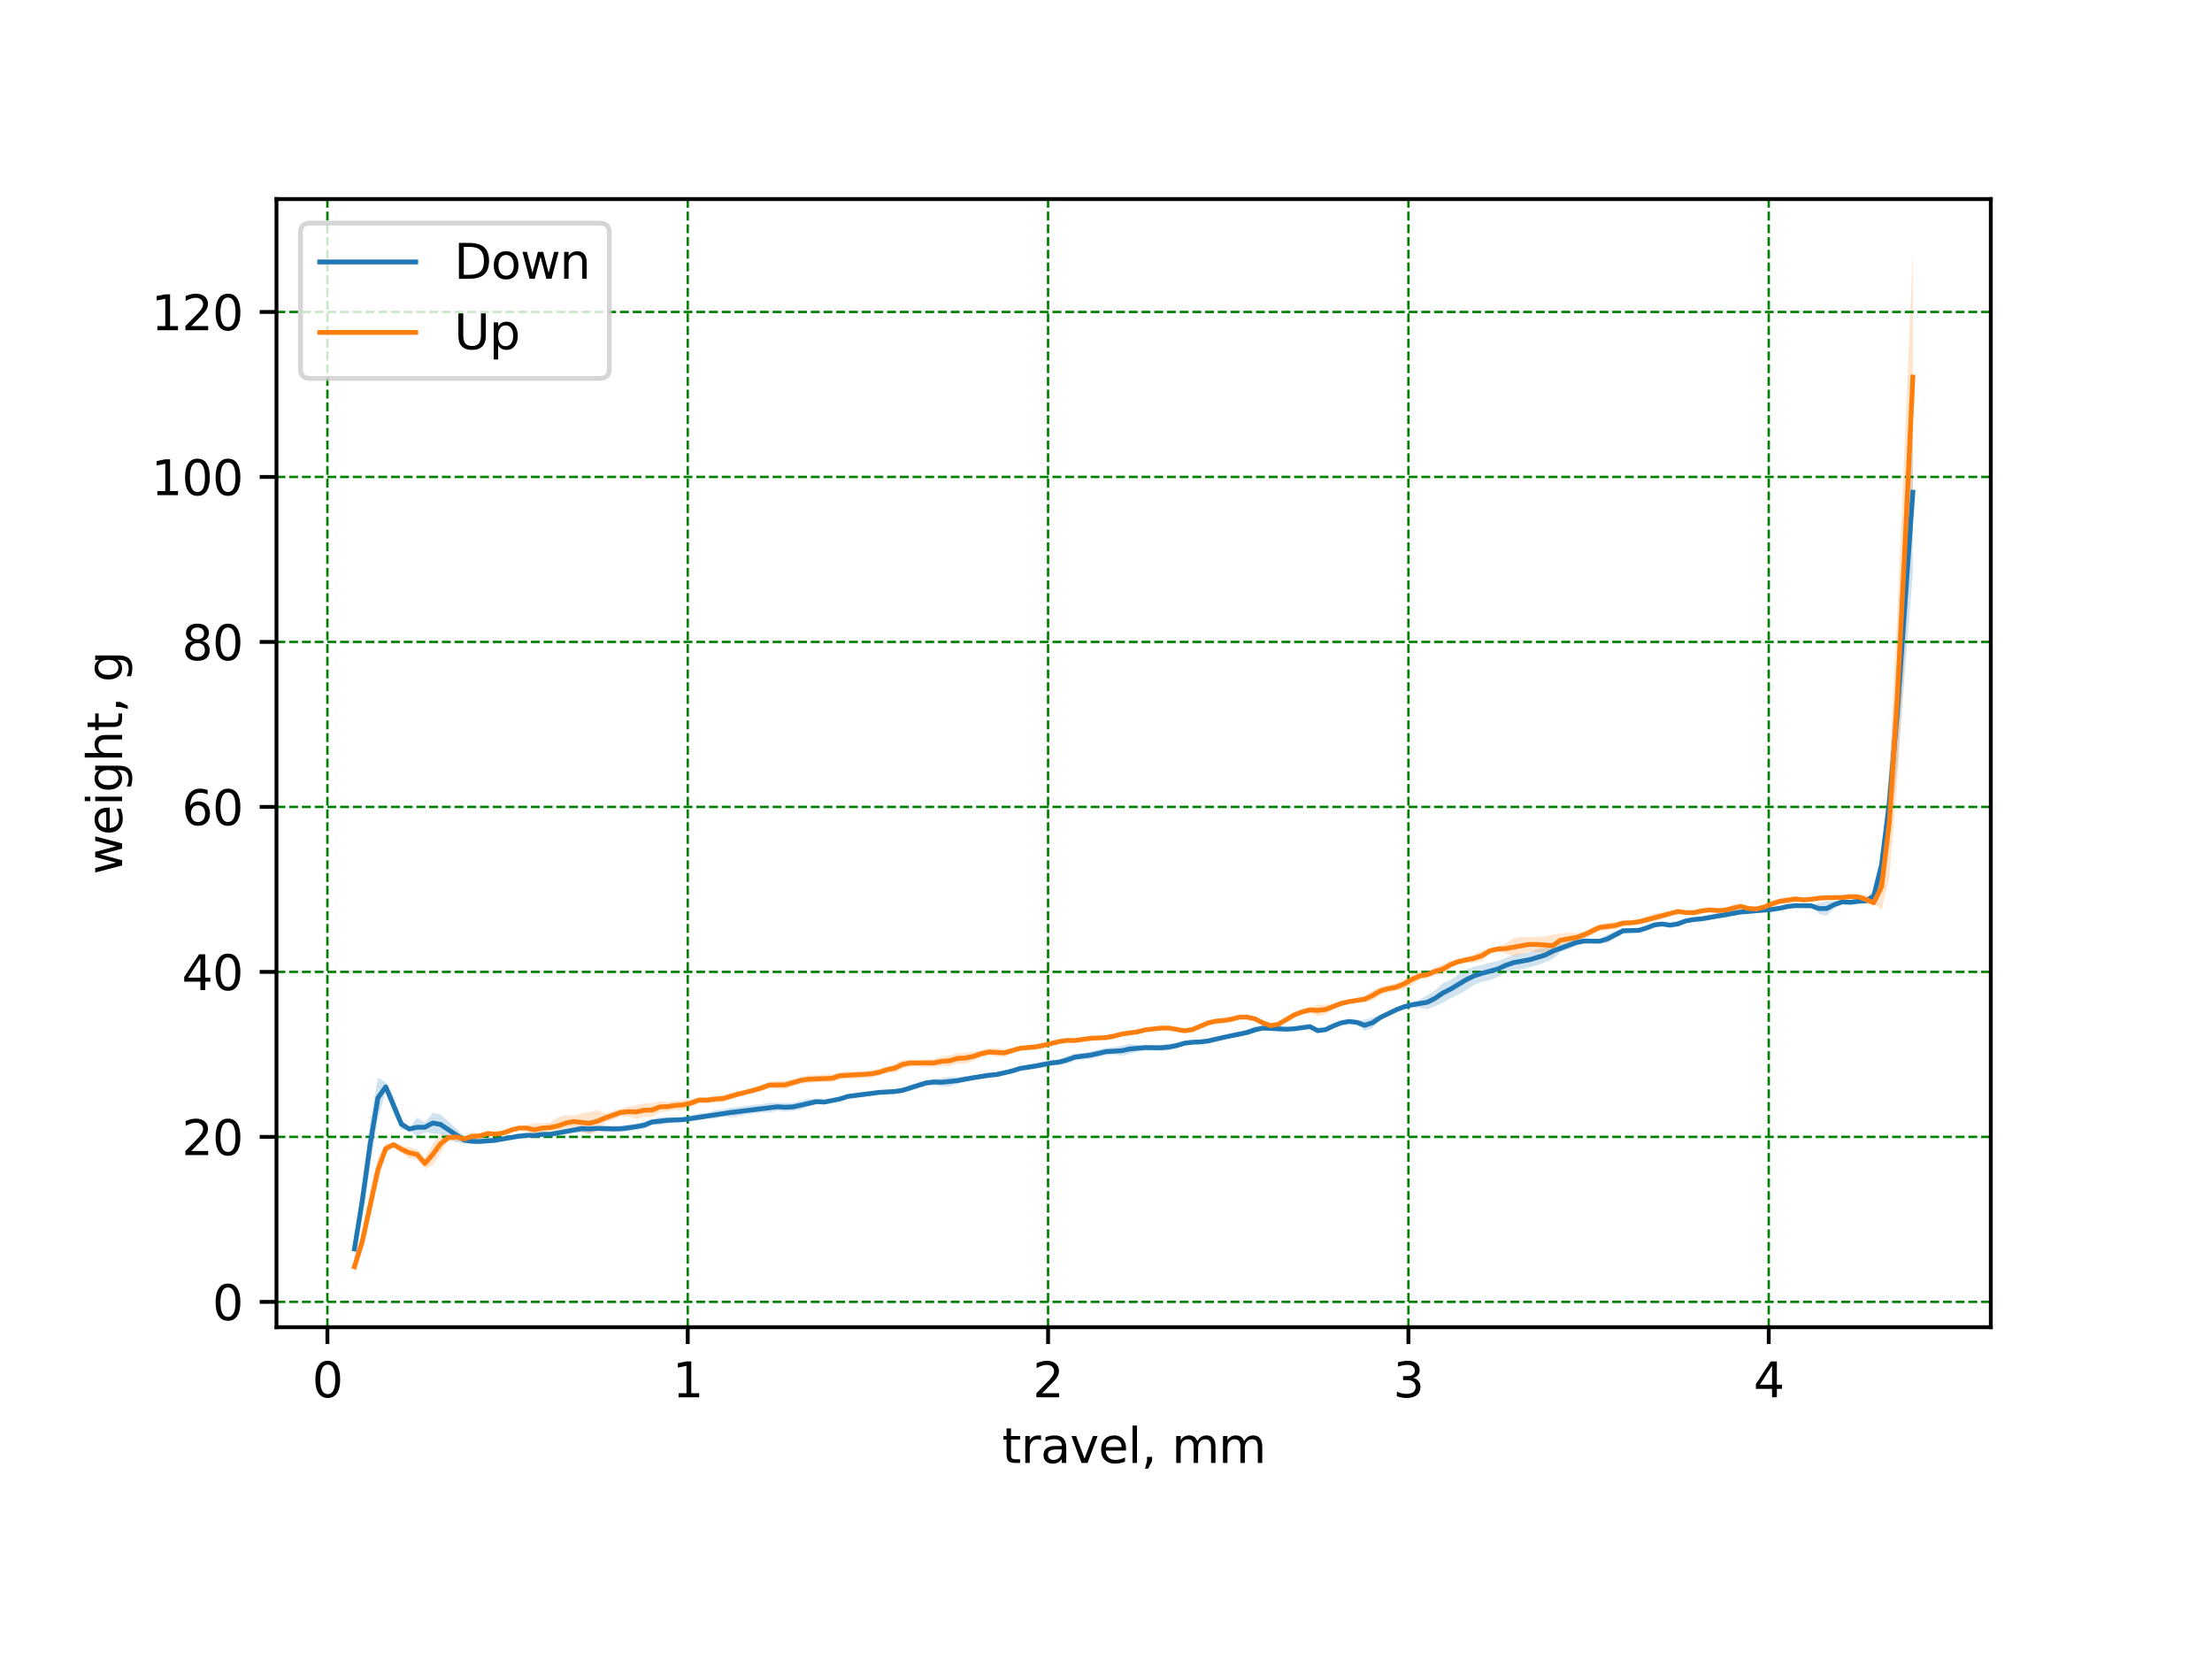 <?xml version="1.0" encoding="utf-8" standalone="no"?>
<!DOCTYPE svg PUBLIC "-//W3C//DTD SVG 1.1//EN"
  "http://www.w3.org/Graphics/SVG/1.1/DTD/svg11.dtd">
<svg xmlns:xlink="http://www.w3.org/1999/xlink" width="460.8pt" height="345.6pt" viewBox="0 0 460.8 345.6" xmlns="http://www.w3.org/2000/svg" version="1.1">
 <defs>
  <style type="text/css">*{stroke-linejoin: round; stroke-linecap: butt}</style>
 </defs>
 <g id="figure_1">
  <g id="patch_1">
   <path d="M 0 345.6 
L 460.8 345.6 
L 460.8 0 
L 0 0 
z
" style="fill: #ffffff"/>
  </g>
  <g id="axes_1">
   <g id="patch_2">
    <path d="M 57.6 276.48 
L 414.72 276.48 
L 414.72 41.472 
L 57.6 41.472 
z
" style="fill: #ffffff"/>
   </g>
   <g id="PolyCollection_1">
    <path d="M 73.833 258.144 
L 73.833 262.2 
L 75.464 253.308 
L 77.096 243.061 
L 78.727 232.931 
L 80.358 227.35 
L 81.99 232.028 
L 83.621 235.344 
L 85.253 235.304 
L 86.884 236.835 
L 88.516 235.848 
L 90.147 236.081 
L 91.778 236.348 
L 93.41 237.129 
L 95.041 237.971 
L 96.673 238.29 
L 98.304 238.136 
L 99.936 238.211 
L 101.567 238.089 
L 103.198 238.083 
L 104.83 237.588 
L 106.461 237.235 
L 108.093 237.248 
L 109.724 236.722 
L 111.356 236.914 
L 112.987 236.664 
L 114.618 236.408 
L 116.25 236.212 
L 117.881 236.075 
L 119.513 236.016 
L 121.144 235.865 
L 122.776 236.111 
L 124.407 235.494 
L 126.038 235.845 
L 127.67 235.813 
L 129.301 235.804 
L 130.933 235.661 
L 132.564 235.379 
L 134.196 235.158 
L 135.827 234.323 
L 137.458 234.355 
L 139.09 234.022 
L 140.721 233.925 
L 142.353 233.757 
L 143.984 233.582 
L 145.616 233.441 
L 147.247 233.086 
L 148.879 233.083 
L 150.51 232.624 
L 152.141 232.714 
L 153.773 232.498 
L 155.404 232.207 
L 157.036 231.973 
L 158.667 231.763 
L 160.299 231.757 
L 161.93 231.393 
L 163.561 231.539 
L 165.193 231.423 
L 166.824 231.065 
L 168.456 230.5 
L 170.087 230.061 
L 171.719 230.052 
L 173.35 229.589 
L 174.981 229.461 
L 176.613 228.823 
L 178.244 228.655 
L 179.876 228.492 
L 181.507 228.165 
L 183.139 227.882 
L 184.77 227.849 
L 186.401 227.855 
L 188.033 227.649 
L 189.664 227.219 
L 191.296 226.63 
L 192.927 226.172 
L 194.559 226.086 
L 196.19 226.293 
L 197.821 226.338 
L 199.453 225.816 
L 201.084 225.381 
L 202.716 224.933 
L 204.347 224.685 
L 205.979 224.547 
L 207.61 224.339 
L 209.241 223.987 
L 210.873 223.516 
L 212.504 223.079 
L 214.136 222.829 
L 215.767 222.669 
L 217.399 222.305 
L 219.03 221.972 
L 220.661 221.844 
L 222.293 221.585 
L 223.924 220.966 
L 225.556 220.73 
L 227.187 220.582 
L 228.819 220.177 
L 230.45 219.792 
L 232.081 219.737 
L 233.713 219.912 
L 235.344 219.563 
L 236.976 219.082 
L 238.607 218.852 
L 240.239 218.874 
L 241.87 218.922 
L 243.501 218.812 
L 245.133 218.381 
L 246.764 217.757 
L 248.396 217.459 
L 250.027 217.34 
L 251.659 217.177 
L 253.29 216.747 
L 254.921 216.449 
L 256.553 216.154 
L 258.184 215.778 
L 259.816 215.662 
L 261.447 215.217 
L 263.079 214.5 
L 264.71 214.477 
L 266.341 214.708 
L 267.973 214.771 
L 269.604 214.64 
L 271.236 214.41 
L 272.867 214.149 
L 274.499 215.25 
L 276.13 214.923 
L 277.761 214.016 
L 279.393 213.489 
L 281.024 213.204 
L 282.656 213.402 
L 284.287 214.731 
L 285.919 214.191 
L 287.55 212.378 
L 289.181 211.53 
L 290.813 210.782 
L 292.444 210.239 
L 294.076 209.915 
L 295.707 209.928 
L 297.339 210.262 
L 298.97 209.592 
L 300.601 208.889 
L 302.233 207.942 
L 303.864 207.185 
L 305.496 206.228 
L 307.127 205.157 
L 308.759 204.52 
L 310.39 204.139 
L 312.021 203.547 
L 313.653 202.63 
L 315.284 202.189 
L 316.916 201.869 
L 318.547 201.534 
L 320.179 201.126 
L 321.81 200.503 
L 323.441 199.738 
L 325.073 198.374 
L 326.704 197.732 
L 328.336 196.983 
L 329.967 196.512 
L 331.599 196.344 
L 333.23 196.342 
L 334.862 196.466 
L 336.493 195.467 
L 338.124 194.448 
L 339.756 194.024 
L 341.387 193.886 
L 343.019 193.557 
L 344.65 192.847 
L 346.282 192.581 
L 347.913 192.901 
L 349.544 193.05 
L 351.176 192.119 
L 352.807 191.722 
L 354.439 191.892 
L 356.07 191.638 
L 357.702 191.221 
L 359.333 191.302 
L 360.964 190.753 
L 362.596 190.429 
L 364.227 190.104 
L 365.859 190.076 
L 367.49 189.892 
L 369.122 189.667 
L 370.753 189.601 
L 372.384 188.967 
L 374.016 188.829 
L 375.647 188.87 
L 377.279 188.794 
L 378.91 190.383 
L 380.542 190.763 
L 382.173 189.093 
L 383.804 188.324 
L 385.436 188.46 
L 387.067 188.264 
L 388.699 187.887 
L 390.33 187.854 
L 391.962 182.198 
L 393.593 174.122 
L 395.224 160.274 
L 396.856 139.767 
L 398.487 119.275 
L 398.487 85.799 
L 398.487 85.799 
L 396.856 111.24 
L 395.224 136.862 
L 393.593 160.247 
L 391.962 178.122 
L 390.33 185.449 
L 388.699 187.441 
L 387.067 187.233 
L 385.436 187.476 
L 383.804 187.427 
L 382.173 187.749 
L 380.542 187.749 
L 378.91 188.154 
L 377.279 188.578 
L 375.647 188.48 
L 374.016 188.508 
L 372.384 188.708 
L 370.753 188.806 
L 369.122 189.242 
L 367.49 189.383 
L 365.859 189.485 
L 364.227 189.671 
L 362.596 189.565 
L 360.964 189.579 
L 359.333 189.795 
L 357.702 190.197 
L 356.07 190.593 
L 354.439 190.95 
L 352.807 191.392 
L 351.176 191.568 
L 349.544 191.871 
L 347.913 192.558 
L 346.282 192.383 
L 344.65 192.499 
L 343.019 193.067 
L 341.387 193.741 
L 339.756 193.721 
L 338.124 193.345 
L 336.493 193.898 
L 334.862 194.672 
L 333.23 195.806 
L 331.599 195.704 
L 329.967 195.547 
L 328.336 195.712 
L 326.704 196.074 
L 325.073 196.753 
L 323.441 196.564 
L 321.81 197.467 
L 320.179 197.741 
L 318.547 198.347 
L 316.916 198.666 
L 315.284 198.874 
L 313.653 199.564 
L 312.021 200.185 
L 310.39 200.559 
L 308.759 200.976 
L 307.127 201.4 
L 305.496 201.877 
L 303.864 202.906 
L 302.233 204.109 
L 300.601 204.787 
L 298.97 206.315 
L 297.339 207.309 
L 295.707 208.258 
L 294.076 208.749 
L 292.444 209.251 
L 290.813 209.961 
L 289.181 210.725 
L 287.55 211.542 
L 285.919 211.92 
L 284.287 212.436 
L 282.656 212.562 
L 281.024 212.371 
L 279.393 212.671 
L 277.761 213.42 
L 276.13 214.065 
L 274.499 214.143 
L 272.867 213.57 
L 271.236 213.76 
L 269.604 213.989 
L 267.973 214.044 
L 266.341 214.028 
L 264.71 214.003 
L 263.079 213.836 
L 261.447 213.828 
L 259.816 214.488 
L 258.184 214.997 
L 256.553 215.382 
L 254.921 215.745 
L 253.29 216.149 
L 251.659 216.523 
L 250.027 216.775 
L 248.396 216.775 
L 246.764 216.889 
L 245.133 217.218 
L 243.501 217.442 
L 241.87 217.622 
L 240.239 217.69 
L 238.607 217.623 
L 236.976 217.62 
L 235.344 217.468 
L 233.713 217.843 
L 232.081 218.135 
L 230.45 218.34 
L 228.819 218.635 
L 227.187 219.027 
L 225.556 219.368 
L 223.924 219.451 
L 222.293 220.007 
L 220.661 220.662 
L 219.03 220.892 
L 217.399 221.095 
L 215.767 221.46 
L 214.136 221.847 
L 212.504 222.064 
L 210.873 222.663 
L 209.241 223.053 
L 207.61 223.363 
L 205.979 223.452 
L 204.347 223.737 
L 202.716 224.096 
L 201.084 224.166 
L 199.453 224.41 
L 197.821 224.316 
L 196.19 224.615 
L 194.559 224.732 
L 192.927 225.011 
L 191.296 225.433 
L 189.664 225.961 
L 188.033 226.618 
L 186.401 226.906 
L 184.77 227.201 
L 183.139 227.249 
L 181.507 227.358 
L 179.876 227.525 
L 178.244 227.718 
L 176.613 227.988 
L 174.981 228.407 
L 173.35 229.035 
L 171.719 229.108 
L 170.087 228.913 
L 168.456 228.92 
L 166.824 229.329 
L 165.193 229.755 
L 163.561 229.778 
L 161.93 229.731 
L 160.299 229.706 
L 158.667 230.002 
L 157.036 230.167 
L 155.404 230.386 
L 153.773 230.606 
L 152.141 230.806 
L 150.51 231.133 
L 148.879 231.359 
L 147.247 231.834 
L 145.616 231.931 
L 143.984 232.359 
L 142.353 232.712 
L 140.721 232.781 
L 139.09 232.713 
L 137.458 232.725 
L 135.827 233.145 
L 134.196 233.645 
L 132.564 234.032 
L 130.933 234.29 
L 129.301 234.486 
L 127.67 234.524 
L 126.038 234.431 
L 124.407 234.627 
L 122.776 234.249 
L 121.144 234.381 
L 119.513 234.791 
L 117.881 235.258 
L 116.25 235.748 
L 114.618 236.192 
L 112.987 235.965 
L 111.356 236.16 
L 109.724 236.283 
L 108.093 236.121 
L 106.461 236.53 
L 104.83 236.843 
L 103.198 236.975 
L 101.567 237.218 
L 99.936 237.367 
L 98.304 237.393 
L 96.673 236.705 
L 95.041 235.081 
L 93.41 233.61 
L 91.778 232.15 
L 90.147 231.808 
L 88.516 233.804 
L 86.884 232.818 
L 85.253 235.086 
L 83.621 233.008 
L 81.99 228.348 
L 80.358 225.455 
L 78.727 224.491 
L 77.096 233.879 
L 75.464 246.967 
L 73.833 258.144 
z
" clip-path="url(#pa44280824d)" style="fill: #1f77b4; fill-opacity: 0.2"/>
   </g>
   <g id="PolyCollection_2">
    <path d="M 73.833 261.958 
L 73.833 265.798 
L 75.464 260.648 
L 77.096 253.94 
L 78.727 246.302 
L 80.358 240.343 
L 81.99 238.771 
L 83.621 240.179 
L 85.253 241.328 
L 86.884 241.515 
L 88.516 243.525 
L 90.147 242.753 
L 91.778 240.206 
L 93.41 237.658 
L 95.041 237.785 
L 96.673 237.681 
L 98.304 237.719 
L 99.936 237.183 
L 101.567 236.612 
L 103.198 236.599 
L 104.83 236.334 
L 106.461 236.069 
L 108.093 235.119 
L 109.724 235.719 
L 111.356 236.739 
L 112.987 236.032 
L 114.618 235.873 
L 116.25 236.347 
L 117.881 235.629 
L 119.513 234.838 
L 121.144 235.806 
L 122.776 236.32 
L 124.407 235.893 
L 126.038 233.871 
L 127.67 233.214 
L 129.301 232.553 
L 130.933 232.586 
L 132.564 233.095 
L 134.196 232.67 
L 135.827 232.675 
L 137.458 231.784 
L 139.09 231.475 
L 140.721 231.241 
L 142.353 231.166 
L 143.984 230.617 
L 145.616 229.783 
L 147.247 229.875 
L 148.879 229.614 
L 150.51 229.577 
L 152.141 229.098 
L 153.773 228.484 
L 155.404 227.982 
L 157.036 227.626 
L 158.667 227.284 
L 160.299 226.647 
L 161.93 226.771 
L 163.561 226.883 
L 165.193 226.284 
L 166.824 225.812 
L 168.456 225.608 
L 170.087 225.504 
L 171.719 225.366 
L 173.35 225.423 
L 174.981 224.833 
L 176.613 224.749 
L 178.244 224.69 
L 179.876 224.621 
L 181.507 224.46 
L 183.139 224.092 
L 184.77 223.446 
L 186.401 223.464 
L 188.033 222.614 
L 189.664 222.166 
L 191.296 222.151 
L 192.927 222.311 
L 194.559 222.315 
L 196.19 222.117 
L 197.821 222.082 
L 199.453 221.598 
L 201.084 221.559 
L 202.716 221.107 
L 204.347 220.234 
L 205.979 219.862 
L 207.61 220.094 
L 209.241 220.106 
L 210.873 219.389 
L 212.504 218.559 
L 214.136 218.703 
L 215.767 218.683 
L 217.399 218.393 
L 219.03 217.897 
L 220.661 217.349 
L 222.293 216.997 
L 223.924 216.87 
L 225.556 216.666 
L 227.187 216.474 
L 228.819 216.427 
L 230.45 216.711 
L 232.081 216.371 
L 233.713 215.619 
L 235.344 215.282 
L 236.976 215.192 
L 238.607 214.613 
L 240.239 214.402 
L 241.87 214.361 
L 243.501 214.45 
L 245.133 214.639 
L 246.764 214.963 
L 248.396 214.659 
L 250.027 214.193 
L 251.659 213.584 
L 253.29 212.945 
L 254.921 213.022 
L 256.553 212.965 
L 258.184 212.15 
L 259.816 212.001 
L 261.447 212.421 
L 263.079 213.522 
L 264.71 213.798 
L 266.341 213.708 
L 267.973 212.953 
L 269.604 211.943 
L 271.236 211.228 
L 272.867 211.045 
L 274.499 211.676 
L 276.13 211.332 
L 277.761 210.263 
L 279.393 209.474 
L 281.024 208.983 
L 282.656 208.857 
L 284.287 208.815 
L 285.919 208.43 
L 287.55 207.271 
L 289.181 206.735 
L 290.813 206.422 
L 292.444 206.051 
L 294.076 205.258 
L 295.707 204.129 
L 297.339 203.778 
L 298.97 203.162 
L 300.601 202.912 
L 302.233 201.659 
L 303.864 200.888 
L 305.496 200.608 
L 307.127 200.515 
L 308.759 200.172 
L 310.39 198.574 
L 312.021 198.269 
L 313.653 198.694 
L 315.284 199.186 
L 316.916 198.749 
L 318.547 198.219 
L 320.179 198.335 
L 321.81 198.68 
L 323.441 199.287 
L 325.073 197.267 
L 326.704 196.967 
L 328.336 196.15 
L 329.967 195.53 
L 331.599 194.827 
L 333.23 193.828 
L 334.862 193.824 
L 336.493 193.522 
L 338.124 193.015 
L 339.756 192.747 
L 341.387 192.55 
L 343.019 192.337 
L 344.65 191.961 
L 346.282 191.449 
L 347.913 190.856 
L 349.544 190.31 
L 351.176 190.473 
L 352.807 190.519 
L 354.439 190.095 
L 356.07 189.597 
L 357.702 189.897 
L 359.333 189.949 
L 360.964 189.942 
L 362.596 189.209 
L 364.227 189.59 
L 365.859 189.618 
L 367.49 189.414 
L 369.122 189.089 
L 370.753 188.288 
L 372.384 188.253 
L 374.016 187.96 
L 375.647 187.769 
L 377.279 187.47 
L 378.91 187.304 
L 380.542 187.279 
L 382.173 187.376 
L 383.804 187.432 
L 385.436 187.246 
L 387.067 187.176 
L 388.699 188.392 
L 390.33 188.23 
L 391.962 189.517 
L 393.593 182.745 
L 395.224 163.539 
L 396.856 136.059 
L 398.487 104.952 
L 398.487 52.154 
L 398.487 52.154 
L 396.856 90.575 
L 395.224 127.994 
L 393.593 159.716 
L 391.962 179.965 
L 390.33 187.904 
L 388.699 186.348 
L 387.067 186.461 
L 385.436 186.322 
L 383.804 186.49 
L 382.173 186.694 
L 380.542 186.74 
L 378.91 186.907 
L 377.279 187.211 
L 375.647 187.139 
L 374.016 186.604 
L 372.384 186.889 
L 370.753 187.235 
L 369.122 187.506 
L 367.49 188.501 
L 365.859 189.098 
L 364.227 188.895 
L 362.596 188.406 
L 360.964 188.429 
L 359.333 189.268 
L 357.702 189.452 
L 356.07 189.503 
L 354.439 189.443 
L 352.807 189.741 
L 351.176 189.744 
L 349.544 189.463 
L 347.913 189.783 
L 346.282 190.047 
L 344.65 190.306 
L 343.019 190.875 
L 341.387 191.512 
L 339.756 191.711 
L 338.124 191.585 
L 336.493 192.088 
L 334.862 192.194 
L 333.23 192.563 
L 331.599 193.111 
L 329.967 193.982 
L 328.336 194.431 
L 326.704 194.238 
L 325.073 194.48 
L 323.441 194.701 
L 321.81 195.087 
L 320.179 195.142 
L 318.547 195.253 
L 316.916 195.18 
L 315.284 195.472 
L 313.653 196.537 
L 312.021 197.125 
L 310.39 197.537 
L 308.759 197.952 
L 307.127 198.724 
L 305.496 199.3 
L 303.864 199.709 
L 302.233 200.192 
L 300.601 200.837 
L 298.97 201.519 
L 297.339 202.267 
L 295.707 202.47 
L 294.076 202.85 
L 292.444 203.932 
L 290.813 204.875 
L 289.181 205.196 
L 287.55 205.551 
L 285.919 206.355 
L 284.287 207.462 
L 282.656 207.967 
L 281.024 208.336 
L 279.393 208.598 
L 277.761 208.997 
L 276.13 209.268 
L 274.499 209.3 
L 272.867 209.723 
L 271.236 210.368 
L 269.604 210.917 
L 267.973 211.867 
L 266.341 213.007 
L 264.71 213.535 
L 263.079 212.636 
L 261.447 212.091 
L 259.816 211.764 
L 258.184 211.621 
L 256.553 211.677 
L 254.921 212.159 
L 253.29 212.509 
L 251.659 212.622 
L 250.027 213.38 
L 248.396 214.3 
L 246.764 214.494 
L 245.133 214.276 
L 243.501 213.875 
L 241.87 213.986 
L 240.239 214.32 
L 238.607 214.442 
L 236.976 214.721 
L 235.344 215.019 
L 233.713 215.181 
L 232.081 215.3 
L 230.45 215.576 
L 228.819 216.05 
L 227.187 216.118 
L 225.556 216.373 
L 223.924 216.644 
L 222.293 216.468 
L 220.661 216.596 
L 219.03 216.793 
L 217.399 217.148 
L 215.767 217.481 
L 214.136 217.727 
L 212.504 218.194 
L 210.873 218.36 
L 209.241 218.552 
L 207.61 218.317 
L 205.979 218.445 
L 204.347 218.799 
L 202.716 219.061 
L 201.084 219.272 
L 199.453 219.374 
L 197.821 219.856 
L 196.19 220.055 
L 194.559 220.531 
L 192.927 220.702 
L 191.296 220.689 
L 189.664 220.72 
L 188.033 220.836 
L 186.401 221.554 
L 184.77 222.229 
L 183.139 222.655 
L 181.507 222.944 
L 179.876 223.178 
L 178.244 223.302 
L 176.613 223.246 
L 174.981 223.325 
L 173.35 223.841 
L 171.719 223.792 
L 170.087 223.975 
L 168.456 224.002 
L 166.824 224.285 
L 165.193 224.837 
L 163.561 225.13 
L 161.93 225.27 
L 160.299 225.404 
L 158.667 225.968 
L 157.036 226.591 
L 155.404 227.104 
L 153.773 227.391 
L 152.141 227.62 
L 150.51 228.163 
L 148.879 228.308 
L 147.247 228.496 
L 145.616 228.564 
L 143.984 228.947 
L 142.353 229.146 
L 140.721 229.321 
L 139.09 229.571 
L 137.458 229.373 
L 135.827 229.817 
L 134.196 229.876 
L 132.564 230.161 
L 130.933 230.568 
L 129.301 230.941 
L 127.67 231.456 
L 126.038 231.913 
L 124.407 231.272 
L 122.776 231.672 
L 121.144 231.945 
L 119.513 232.452 
L 117.881 232.269 
L 116.25 232.721 
L 114.618 233.906 
L 112.987 233.943 
L 111.356 233.995 
L 109.724 234.287 
L 108.093 234.893 
L 106.461 234.775 
L 104.83 235.701 
L 103.198 235.904 
L 101.567 235.662 
L 99.936 236.087 
L 98.304 235.78 
L 96.673 236.845 
L 95.041 235.887 
L 93.41 236.341 
L 91.778 236.311 
L 90.147 238.248 
L 88.516 241.235 
L 86.884 239.451 
L 85.253 238.951 
L 83.621 238.64 
L 81.99 238.124 
L 80.358 238.206 
L 78.727 241.098 
L 77.096 248.394 
L 75.464 256.581 
L 73.833 261.958 
z
" clip-path="url(#pa44280824d)" style="fill: #ff7f0e; fill-opacity: 0.2"/>
   </g>
   <g id="matplotlib.axis_1">
    <g id="xtick_1">
     <g id="line2d_1">
      <path d="M 68.203 276.48 
L 68.203 41.472 
" clip-path="url(#pa44280824d)" style="fill: none; stroke-dasharray: 1.85,0.8; stroke-dashoffset: 0; stroke: #008000; stroke-width: 0.5"/>
     </g>
     <g id="line2d_2">
      <defs>
       <path id="mae74ce1cbd" d="M 0 0 
L 0 3.5 
" style="stroke: #000000; stroke-width: 0.8"/>
      </defs>
      <g>
       <use xlink:href="#mae74ce1cbd" x="68.203" y="276.48" style="stroke: #000000; stroke-width: 0.8"/>
      </g>
     </g>
     <g id="text_1">
      <!-- 0 -->
      <g transform="translate(65.022 291.078) scale(0.1 -0.1)">
       <defs>
        <path id="DejaVuSans-30" d="M 2034 4250 
Q 1547 4250 1301 3770 
Q 1056 3291 1056 2328 
Q 1056 1369 1301 889 
Q 1547 409 2034 409 
Q 2525 409 2770 889 
Q 3016 1369 3016 2328 
Q 3016 3291 2770 3770 
Q 2525 4250 2034 4250 
z
M 2034 4750 
Q 2819 4750 3233 4129 
Q 3647 3509 3647 2328 
Q 3647 1150 3233 529 
Q 2819 -91 2034 -91 
Q 1250 -91 836 529 
Q 422 1150 422 2328 
Q 422 3509 836 4129 
Q 1250 4750 2034 4750 
z
" transform="scale(0.016)"/>
       </defs>
       <use xlink:href="#DejaVuSans-30"/>
      </g>
     </g>
    </g>
    <g id="xtick_2">
     <g id="line2d_3">
      <path d="M 143.268 276.48 
L 143.268 41.472 
" clip-path="url(#pa44280824d)" style="fill: none; stroke-dasharray: 1.85,0.8; stroke-dashoffset: 0; stroke: #008000; stroke-width: 0.5"/>
     </g>
     <g id="line2d_4">
      <g>
       <use xlink:href="#mae74ce1cbd" x="143.268" y="276.48" style="stroke: #000000; stroke-width: 0.8"/>
      </g>
     </g>
     <g id="text_2">
      <!-- 1 -->
      <g transform="translate(140.086 291.078) scale(0.1 -0.1)">
       <defs>
        <path id="DejaVuSans-31" d="M 794 531 
L 1825 531 
L 1825 4091 
L 703 3866 
L 703 4441 
L 1819 4666 
L 2450 4666 
L 2450 531 
L 3481 531 
L 3481 0 
L 794 0 
L 794 531 
z
" transform="scale(0.016)"/>
       </defs>
       <use xlink:href="#DejaVuSans-31"/>
      </g>
     </g>
    </g>
    <g id="xtick_3">
     <g id="line2d_5">
      <path d="M 218.332 276.48 
L 218.332 41.472 
" clip-path="url(#pa44280824d)" style="fill: none; stroke-dasharray: 1.85,0.8; stroke-dashoffset: 0; stroke: #008000; stroke-width: 0.5"/>
     </g>
     <g id="line2d_6">
      <g>
       <use xlink:href="#mae74ce1cbd" x="218.332" y="276.48" style="stroke: #000000; stroke-width: 0.8"/>
      </g>
     </g>
     <g id="text_3">
      <!-- 2 -->
      <g transform="translate(215.151 291.078) scale(0.1 -0.1)">
       <defs>
        <path id="DejaVuSans-32" d="M 1228 531 
L 3431 531 
L 3431 0 
L 469 0 
L 469 531 
Q 828 903 1448 1529 
Q 2069 2156 2228 2338 
Q 2531 2678 2651 2914 
Q 2772 3150 2772 3378 
Q 2772 3750 2511 3984 
Q 2250 4219 1831 4219 
Q 1534 4219 1204 4116 
Q 875 4013 500 3803 
L 500 4441 
Q 881 4594 1212 4672 
Q 1544 4750 1819 4750 
Q 2544 4750 2975 4387 
Q 3406 4025 3406 3419 
Q 3406 3131 3298 2873 
Q 3191 2616 2906 2266 
Q 2828 2175 2409 1742 
Q 1991 1309 1228 531 
z
" transform="scale(0.016)"/>
       </defs>
       <use xlink:href="#DejaVuSans-32"/>
      </g>
     </g>
    </g>
    <g id="xtick_4">
     <g id="line2d_7">
      <path d="M 293.397 276.48 
L 293.397 41.472 
" clip-path="url(#pa44280824d)" style="fill: none; stroke-dasharray: 1.85,0.8; stroke-dashoffset: 0; stroke: #008000; stroke-width: 0.5"/>
     </g>
     <g id="line2d_8">
      <g>
       <use xlink:href="#mae74ce1cbd" x="293.397" y="276.48" style="stroke: #000000; stroke-width: 0.8"/>
      </g>
     </g>
     <g id="text_4">
      <!-- 3 -->
      <g transform="translate(290.216 291.078) scale(0.1 -0.1)">
       <defs>
        <path id="DejaVuSans-33" d="M 2597 2516 
Q 3050 2419 3304 2112 
Q 3559 1806 3559 1356 
Q 3559 666 3084 287 
Q 2609 -91 1734 -91 
Q 1441 -91 1130 -33 
Q 819 25 488 141 
L 488 750 
Q 750 597 1062 519 
Q 1375 441 1716 441 
Q 2309 441 2620 675 
Q 2931 909 2931 1356 
Q 2931 1769 2642 2001 
Q 2353 2234 1838 2234 
L 1294 2234 
L 1294 2753 
L 1863 2753 
Q 2328 2753 2575 2939 
Q 2822 3125 2822 3475 
Q 2822 3834 2567 4026 
Q 2313 4219 1838 4219 
Q 1578 4219 1281 4162 
Q 984 4106 628 3988 
L 628 4550 
Q 988 4650 1302 4700 
Q 1616 4750 1894 4750 
Q 2613 4750 3031 4423 
Q 3450 4097 3450 3541 
Q 3450 3153 3228 2886 
Q 3006 2619 2597 2516 
z
" transform="scale(0.016)"/>
       </defs>
       <use xlink:href="#DejaVuSans-33"/>
      </g>
     </g>
    </g>
    <g id="xtick_5">
     <g id="line2d_9">
      <path d="M 368.461 276.48 
L 368.461 41.472 
" clip-path="url(#pa44280824d)" style="fill: none; stroke-dasharray: 1.85,0.8; stroke-dashoffset: 0; stroke: #008000; stroke-width: 0.5"/>
     </g>
     <g id="line2d_10">
      <g>
       <use xlink:href="#mae74ce1cbd" x="368.461" y="276.48" style="stroke: #000000; stroke-width: 0.8"/>
      </g>
     </g>
     <g id="text_5">
      <!-- 4 -->
      <g transform="translate(365.28 291.078) scale(0.1 -0.1)">
       <defs>
        <path id="DejaVuSans-34" d="M 2419 4116 
L 825 1625 
L 2419 1625 
L 2419 4116 
z
M 2253 4666 
L 3047 4666 
L 3047 1625 
L 3713 1625 
L 3713 1100 
L 3047 1100 
L 3047 0 
L 2419 0 
L 2419 1100 
L 313 1100 
L 313 1709 
L 2253 4666 
z
" transform="scale(0.016)"/>
       </defs>
       <use xlink:href="#DejaVuSans-34"/>
      </g>
     </g>
    </g>
    <g id="text_6">
     <!-- travel, mm -->
     <g transform="translate(208.737 304.757) scale(0.1 -0.1)">
      <defs>
       <path id="DejaVuSans-74" d="M 1172 4494 
L 1172 3500 
L 2356 3500 
L 2356 3053 
L 1172 3053 
L 1172 1153 
Q 1172 725 1289 603 
Q 1406 481 1766 481 
L 2356 481 
L 2356 0 
L 1766 0 
Q 1100 0 847 248 
Q 594 497 594 1153 
L 594 3053 
L 172 3053 
L 172 3500 
L 594 3500 
L 594 4494 
L 1172 4494 
z
" transform="scale(0.016)"/>
       <path id="DejaVuSans-72" d="M 2631 2963 
Q 2534 3019 2420 3045 
Q 2306 3072 2169 3072 
Q 1681 3072 1420 2755 
Q 1159 2438 1159 1844 
L 1159 0 
L 581 0 
L 581 3500 
L 1159 3500 
L 1159 2956 
Q 1341 3275 1631 3429 
Q 1922 3584 2338 3584 
Q 2397 3584 2469 3576 
Q 2541 3569 2628 3553 
L 2631 2963 
z
" transform="scale(0.016)"/>
       <path id="DejaVuSans-61" d="M 2194 1759 
Q 1497 1759 1228 1600 
Q 959 1441 959 1056 
Q 959 750 1161 570 
Q 1363 391 1709 391 
Q 2188 391 2477 730 
Q 2766 1069 2766 1631 
L 2766 1759 
L 2194 1759 
z
M 3341 1997 
L 3341 0 
L 2766 0 
L 2766 531 
Q 2569 213 2275 61 
Q 1981 -91 1556 -91 
Q 1019 -91 701 211 
Q 384 513 384 1019 
Q 384 1609 779 1909 
Q 1175 2209 1959 2209 
L 2766 2209 
L 2766 2266 
Q 2766 2663 2505 2880 
Q 2244 3097 1772 3097 
Q 1472 3097 1187 3025 
Q 903 2953 641 2809 
L 641 3341 
Q 956 3463 1253 3523 
Q 1550 3584 1831 3584 
Q 2591 3584 2966 3190 
Q 3341 2797 3341 1997 
z
" transform="scale(0.016)"/>
       <path id="DejaVuSans-76" d="M 191 3500 
L 800 3500 
L 1894 563 
L 2988 3500 
L 3597 3500 
L 2284 0 
L 1503 0 
L 191 3500 
z
" transform="scale(0.016)"/>
       <path id="DejaVuSans-65" d="M 3597 1894 
L 3597 1613 
L 953 1613 
Q 991 1019 1311 708 
Q 1631 397 2203 397 
Q 2534 397 2845 478 
Q 3156 559 3463 722 
L 3463 178 
Q 3153 47 2828 -22 
Q 2503 -91 2169 -91 
Q 1331 -91 842 396 
Q 353 884 353 1716 
Q 353 2575 817 3079 
Q 1281 3584 2069 3584 
Q 2775 3584 3186 3129 
Q 3597 2675 3597 1894 
z
M 3022 2063 
Q 3016 2534 2758 2815 
Q 2500 3097 2075 3097 
Q 1594 3097 1305 2825 
Q 1016 2553 972 2059 
L 3022 2063 
z
" transform="scale(0.016)"/>
       <path id="DejaVuSans-6c" d="M 603 4863 
L 1178 4863 
L 1178 0 
L 603 0 
L 603 4863 
z
" transform="scale(0.016)"/>
       <path id="DejaVuSans-2c" d="M 750 794 
L 1409 794 
L 1409 256 
L 897 -744 
L 494 -744 
L 750 256 
L 750 794 
z
" transform="scale(0.016)"/>
       <path id="DejaVuSans-20" transform="scale(0.016)"/>
       <path id="DejaVuSans-6d" d="M 3328 2828 
Q 3544 3216 3844 3400 
Q 4144 3584 4550 3584 
Q 5097 3584 5394 3201 
Q 5691 2819 5691 2113 
L 5691 0 
L 5113 0 
L 5113 2094 
Q 5113 2597 4934 2840 
Q 4756 3084 4391 3084 
Q 3944 3084 3684 2787 
Q 3425 2491 3425 1978 
L 3425 0 
L 2847 0 
L 2847 2094 
Q 2847 2600 2669 2842 
Q 2491 3084 2119 3084 
Q 1678 3084 1418 2786 
Q 1159 2488 1159 1978 
L 1159 0 
L 581 0 
L 581 3500 
L 1159 3500 
L 1159 2956 
Q 1356 3278 1631 3431 
Q 1906 3584 2284 3584 
Q 2666 3584 2933 3390 
Q 3200 3197 3328 2828 
z
" transform="scale(0.016)"/>
      </defs>
      <use xlink:href="#DejaVuSans-74"/>
      <use xlink:href="#DejaVuSans-72" x="39.209"/>
      <use xlink:href="#DejaVuSans-61" x="80.322"/>
      <use xlink:href="#DejaVuSans-76" x="141.602"/>
      <use xlink:href="#DejaVuSans-65" x="200.781"/>
      <use xlink:href="#DejaVuSans-6c" x="262.305"/>
      <use xlink:href="#DejaVuSans-2c" x="290.088"/>
      <use xlink:href="#DejaVuSans-20" x="321.875"/>
      <use xlink:href="#DejaVuSans-6d" x="353.662"/>
      <use xlink:href="#DejaVuSans-6d" x="451.074"/>
     </g>
    </g>
   </g>
   <g id="matplotlib.axis_2">
    <g id="ytick_1">
     <g id="line2d_11">
      <path d="M 57.6 271.199 
L 414.72 271.199 
" clip-path="url(#pa44280824d)" style="fill: none; stroke-dasharray: 1.85,0.8; stroke-dashoffset: 0; stroke: #008000; stroke-width: 0.5"/>
     </g>
     <g id="line2d_12">
      <defs>
       <path id="m6e2df103b7" d="M 0 0 
L -3.5 0 
" style="stroke: #000000; stroke-width: 0.8"/>
      </defs>
      <g>
       <use xlink:href="#m6e2df103b7" x="57.6" y="271.199" style="stroke: #000000; stroke-width: 0.8"/>
      </g>
     </g>
     <g id="text_7">
      <!-- 0 -->
      <g transform="translate(44.237 274.998) scale(0.1 -0.1)">
       <use xlink:href="#DejaVuSans-30"/>
      </g>
     </g>
    </g>
    <g id="ytick_2">
     <g id="line2d_13">
      <path d="M 57.6 236.829 
L 414.72 236.829 
" clip-path="url(#pa44280824d)" style="fill: none; stroke-dasharray: 1.85,0.8; stroke-dashoffset: 0; stroke: #008000; stroke-width: 0.5"/>
     </g>
     <g id="line2d_14">
      <g>
       <use xlink:href="#m6e2df103b7" x="57.6" y="236.829" style="stroke: #000000; stroke-width: 0.8"/>
      </g>
     </g>
     <g id="text_8">
      <!-- 20 -->
      <g transform="translate(37.875 240.629) scale(0.1 -0.1)">
       <use xlink:href="#DejaVuSans-32"/>
       <use xlink:href="#DejaVuSans-30" x="63.623"/>
      </g>
     </g>
    </g>
    <g id="ytick_3">
     <g id="line2d_15">
      <path d="M 57.6 202.46 
L 414.72 202.46 
" clip-path="url(#pa44280824d)" style="fill: none; stroke-dasharray: 1.85,0.8; stroke-dashoffset: 0; stroke: #008000; stroke-width: 0.5"/>
     </g>
     <g id="line2d_16">
      <g>
       <use xlink:href="#m6e2df103b7" x="57.6" y="202.46" style="stroke: #000000; stroke-width: 0.8"/>
      </g>
     </g>
     <g id="text_9">
      <!-- 40 -->
      <g transform="translate(37.875 206.259) scale(0.1 -0.1)">
       <use xlink:href="#DejaVuSans-34"/>
       <use xlink:href="#DejaVuSans-30" x="63.623"/>
      </g>
     </g>
    </g>
    <g id="ytick_4">
     <g id="line2d_17">
      <path d="M 57.6 168.091 
L 414.72 168.091 
" clip-path="url(#pa44280824d)" style="fill: none; stroke-dasharray: 1.85,0.8; stroke-dashoffset: 0; stroke: #008000; stroke-width: 0.5"/>
     </g>
     <g id="line2d_18">
      <g>
       <use xlink:href="#m6e2df103b7" x="57.6" y="168.091" style="stroke: #000000; stroke-width: 0.8"/>
      </g>
     </g>
     <g id="text_10">
      <!-- 60 -->
      <g transform="translate(37.875 171.89) scale(0.1 -0.1)">
       <defs>
        <path id="DejaVuSans-36" d="M 2113 2584 
Q 1688 2584 1439 2293 
Q 1191 2003 1191 1497 
Q 1191 994 1439 701 
Q 1688 409 2113 409 
Q 2538 409 2786 701 
Q 3034 994 3034 1497 
Q 3034 2003 2786 2293 
Q 2538 2584 2113 2584 
z
M 3366 4563 
L 3366 3988 
Q 3128 4100 2886 4159 
Q 2644 4219 2406 4219 
Q 1781 4219 1451 3797 
Q 1122 3375 1075 2522 
Q 1259 2794 1537 2939 
Q 1816 3084 2150 3084 
Q 2853 3084 3261 2657 
Q 3669 2231 3669 1497 
Q 3669 778 3244 343 
Q 2819 -91 2113 -91 
Q 1303 -91 875 529 
Q 447 1150 447 2328 
Q 447 3434 972 4092 
Q 1497 4750 2381 4750 
Q 2619 4750 2861 4703 
Q 3103 4656 3366 4563 
z
" transform="scale(0.016)"/>
       </defs>
       <use xlink:href="#DejaVuSans-36"/>
       <use xlink:href="#DejaVuSans-30" x="63.623"/>
      </g>
     </g>
    </g>
    <g id="ytick_5">
     <g id="line2d_19">
      <path d="M 57.6 133.721 
L 414.72 133.721 
" clip-path="url(#pa44280824d)" style="fill: none; stroke-dasharray: 1.85,0.8; stroke-dashoffset: 0; stroke: #008000; stroke-width: 0.5"/>
     </g>
     <g id="line2d_20">
      <g>
       <use xlink:href="#m6e2df103b7" x="57.6" y="133.721" style="stroke: #000000; stroke-width: 0.8"/>
      </g>
     </g>
     <g id="text_11">
      <!-- 80 -->
      <g transform="translate(37.875 137.521) scale(0.1 -0.1)">
       <defs>
        <path id="DejaVuSans-38" d="M 2034 2216 
Q 1584 2216 1326 1975 
Q 1069 1734 1069 1313 
Q 1069 891 1326 650 
Q 1584 409 2034 409 
Q 2484 409 2743 651 
Q 3003 894 3003 1313 
Q 3003 1734 2745 1975 
Q 2488 2216 2034 2216 
z
M 1403 2484 
Q 997 2584 770 2862 
Q 544 3141 544 3541 
Q 544 4100 942 4425 
Q 1341 4750 2034 4750 
Q 2731 4750 3128 4425 
Q 3525 4100 3525 3541 
Q 3525 3141 3298 2862 
Q 3072 2584 2669 2484 
Q 3125 2378 3379 2068 
Q 3634 1759 3634 1313 
Q 3634 634 3220 271 
Q 2806 -91 2034 -91 
Q 1263 -91 848 271 
Q 434 634 434 1313 
Q 434 1759 690 2068 
Q 947 2378 1403 2484 
z
M 1172 3481 
Q 1172 3119 1398 2916 
Q 1625 2713 2034 2713 
Q 2441 2713 2670 2916 
Q 2900 3119 2900 3481 
Q 2900 3844 2670 4047 
Q 2441 4250 2034 4250 
Q 1625 4250 1398 4047 
Q 1172 3844 1172 3481 
z
" transform="scale(0.016)"/>
       </defs>
       <use xlink:href="#DejaVuSans-38"/>
       <use xlink:href="#DejaVuSans-30" x="63.623"/>
      </g>
     </g>
    </g>
    <g id="ytick_6">
     <g id="line2d_21">
      <path d="M 57.6 99.352 
L 414.72 99.352 
" clip-path="url(#pa44280824d)" style="fill: none; stroke-dasharray: 1.85,0.8; stroke-dashoffset: 0; stroke: #008000; stroke-width: 0.5"/>
     </g>
     <g id="line2d_22">
      <g>
       <use xlink:href="#m6e2df103b7" x="57.6" y="99.352" style="stroke: #000000; stroke-width: 0.8"/>
      </g>
     </g>
     <g id="text_12">
      <!-- 100 -->
      <g transform="translate(31.512 103.151) scale(0.1 -0.1)">
       <use xlink:href="#DejaVuSans-31"/>
       <use xlink:href="#DejaVuSans-30" x="63.623"/>
       <use xlink:href="#DejaVuSans-30" x="127.246"/>
      </g>
     </g>
    </g>
    <g id="ytick_7">
     <g id="line2d_23">
      <path d="M 57.6 64.983 
L 414.72 64.983 
" clip-path="url(#pa44280824d)" style="fill: none; stroke-dasharray: 1.85,0.8; stroke-dashoffset: 0; stroke: #008000; stroke-width: 0.5"/>
     </g>
     <g id="line2d_24">
      <g>
       <use xlink:href="#m6e2df103b7" x="57.6" y="64.983" style="stroke: #000000; stroke-width: 0.8"/>
      </g>
     </g>
     <g id="text_13">
      <!-- 120 -->
      <g transform="translate(31.512 68.782) scale(0.1 -0.1)">
       <use xlink:href="#DejaVuSans-31"/>
       <use xlink:href="#DejaVuSans-32" x="63.623"/>
       <use xlink:href="#DejaVuSans-30" x="127.246"/>
      </g>
     </g>
    </g>
    <g id="text_14">
     <!-- weight, g -->
     <g transform="translate(25.433 182.186) rotate(-90) scale(0.1 -0.1)">
      <defs>
       <path id="DejaVuSans-77" d="M 269 3500 
L 844 3500 
L 1563 769 
L 2278 3500 
L 2956 3500 
L 3675 769 
L 4391 3500 
L 4966 3500 
L 4050 0 
L 3372 0 
L 2619 2869 
L 1863 0 
L 1184 0 
L 269 3500 
z
" transform="scale(0.016)"/>
       <path id="DejaVuSans-69" d="M 603 3500 
L 1178 3500 
L 1178 0 
L 603 0 
L 603 3500 
z
M 603 4863 
L 1178 4863 
L 1178 4134 
L 603 4134 
L 603 4863 
z
" transform="scale(0.016)"/>
       <path id="DejaVuSans-67" d="M 2906 1791 
Q 2906 2416 2648 2759 
Q 2391 3103 1925 3103 
Q 1463 3103 1205 2759 
Q 947 2416 947 1791 
Q 947 1169 1205 825 
Q 1463 481 1925 481 
Q 2391 481 2648 825 
Q 2906 1169 2906 1791 
z
M 3481 434 
Q 3481 -459 3084 -895 
Q 2688 -1331 1869 -1331 
Q 1566 -1331 1297 -1286 
Q 1028 -1241 775 -1147 
L 775 -588 
Q 1028 -725 1275 -790 
Q 1522 -856 1778 -856 
Q 2344 -856 2625 -561 
Q 2906 -266 2906 331 
L 2906 616 
Q 2728 306 2450 153 
Q 2172 0 1784 0 
Q 1141 0 747 490 
Q 353 981 353 1791 
Q 353 2603 747 3093 
Q 1141 3584 1784 3584 
Q 2172 3584 2450 3431 
Q 2728 3278 2906 2969 
L 2906 3500 
L 3481 3500 
L 3481 434 
z
" transform="scale(0.016)"/>
       <path id="DejaVuSans-68" d="M 3513 2113 
L 3513 0 
L 2938 0 
L 2938 2094 
Q 2938 2591 2744 2837 
Q 2550 3084 2163 3084 
Q 1697 3084 1428 2787 
Q 1159 2491 1159 1978 
L 1159 0 
L 581 0 
L 581 4863 
L 1159 4863 
L 1159 2956 
Q 1366 3272 1645 3428 
Q 1925 3584 2291 3584 
Q 2894 3584 3203 3211 
Q 3513 2838 3513 2113 
z
" transform="scale(0.016)"/>
      </defs>
      <use xlink:href="#DejaVuSans-77"/>
      <use xlink:href="#DejaVuSans-65" x="81.787"/>
      <use xlink:href="#DejaVuSans-69" x="143.311"/>
      <use xlink:href="#DejaVuSans-67" x="171.094"/>
      <use xlink:href="#DejaVuSans-68" x="234.57"/>
      <use xlink:href="#DejaVuSans-74" x="297.949"/>
      <use xlink:href="#DejaVuSans-2c" x="337.158"/>
      <use xlink:href="#DejaVuSans-20" x="368.945"/>
      <use xlink:href="#DejaVuSans-67" x="400.732"/>
     </g>
    </g>
   </g>
   <g id="line2d_25">
    <path d="M 73.833 260.172 
L 75.464 250.138 
L 77.096 238.47 
L 78.727 228.711 
L 80.358 226.402 
L 83.621 234.176 
L 85.253 235.195 
L 86.884 234.826 
L 88.516 234.826 
L 90.147 233.944 
L 91.778 234.249 
L 96.673 237.497 
L 98.304 237.764 
L 99.936 237.789 
L 103.198 237.529 
L 108.093 236.685 
L 109.724 236.502 
L 111.356 236.537 
L 112.987 236.314 
L 114.618 236.3 
L 121.144 235.123 
L 122.776 235.18 
L 124.407 235.061 
L 127.67 235.169 
L 129.301 235.145 
L 132.564 234.706 
L 134.196 234.401 
L 135.827 233.734 
L 139.09 233.368 
L 142.353 233.234 
L 152.141 231.76 
L 161.93 230.562 
L 163.561 230.658 
L 165.193 230.589 
L 170.087 229.487 
L 171.719 229.58 
L 174.981 228.934 
L 176.613 228.406 
L 183.139 227.565 
L 186.401 227.38 
L 188.033 227.133 
L 192.927 225.592 
L 194.559 225.409 
L 196.19 225.454 
L 199.453 225.113 
L 202.716 224.514 
L 205.979 223.999 
L 207.61 223.851 
L 210.873 223.09 
L 212.504 222.572 
L 215.767 222.064 
L 219.03 221.432 
L 220.661 221.253 
L 222.293 220.796 
L 223.924 220.208 
L 227.187 219.805 
L 230.45 219.066 
L 233.713 218.878 
L 235.344 218.515 
L 238.607 218.237 
L 241.87 218.272 
L 243.501 218.127 
L 245.133 217.8 
L 246.764 217.323 
L 248.396 217.117 
L 250.027 217.057 
L 251.659 216.85 
L 254.921 216.097 
L 259.816 215.075 
L 261.447 214.522 
L 263.079 214.168 
L 267.973 214.408 
L 269.604 214.315 
L 272.867 213.86 
L 274.499 214.697 
L 276.13 214.494 
L 277.761 213.718 
L 279.393 213.08 
L 281.024 212.787 
L 282.656 212.982 
L 284.287 213.583 
L 285.919 213.055 
L 287.55 211.96 
L 290.813 210.372 
L 292.444 209.745 
L 294.076 209.332 
L 297.339 208.785 
L 298.97 207.954 
L 300.601 206.838 
L 302.233 206.025 
L 305.496 204.052 
L 307.127 203.279 
L 308.759 202.748 
L 312.021 201.866 
L 313.653 201.097 
L 315.284 200.532 
L 318.547 199.941 
L 321.81 198.985 
L 323.441 198.151 
L 328.336 196.348 
L 329.967 196.03 
L 333.23 196.074 
L 334.862 195.569 
L 338.124 193.897 
L 341.387 193.813 
L 343.019 193.312 
L 344.65 192.673 
L 346.282 192.482 
L 347.913 192.729 
L 349.544 192.461 
L 351.176 191.844 
L 352.807 191.557 
L 354.439 191.421 
L 362.596 189.997 
L 369.122 189.455 
L 370.753 189.204 
L 372.384 188.838 
L 374.016 188.669 
L 377.279 188.686 
L 378.91 189.268 
L 380.542 189.256 
L 382.173 188.421 
L 383.804 187.875 
L 385.436 187.968 
L 387.067 187.749 
L 388.699 187.664 
L 390.33 186.651 
L 391.962 180.16 
L 393.593 167.184 
L 395.224 148.568 
L 398.487 102.537 
L 398.487 102.537 
" clip-path="url(#pa44280824d)" style="fill: none; stroke: #1f77b4; stroke-linecap: square"/>
   </g>
   <g id="line2d_26">
    <path d="M 73.833 263.878 
L 75.464 258.614 
L 78.727 243.7 
L 80.358 239.274 
L 81.99 238.447 
L 83.621 239.41 
L 85.253 240.14 
L 86.884 240.483 
L 88.516 242.38 
L 90.147 240.501 
L 91.778 238.258 
L 93.41 237 
L 95.041 236.836 
L 96.673 237.263 
L 98.304 236.75 
L 99.936 236.635 
L 101.567 236.137 
L 103.198 236.251 
L 104.83 236.018 
L 106.461 235.422 
L 108.093 235.006 
L 109.724 235.003 
L 111.356 235.367 
L 112.987 234.987 
L 114.618 234.89 
L 116.25 234.534 
L 117.881 233.949 
L 119.513 233.645 
L 122.776 233.996 
L 124.407 233.582 
L 126.038 232.892 
L 129.301 231.747 
L 130.933 231.577 
L 132.564 231.628 
L 134.196 231.273 
L 135.827 231.246 
L 137.458 230.579 
L 139.09 230.523 
L 140.721 230.281 
L 142.353 230.156 
L 143.984 229.782 
L 145.616 229.174 
L 147.247 229.185 
L 148.879 228.961 
L 150.51 228.87 
L 153.773 227.938 
L 157.036 227.109 
L 158.667 226.626 
L 160.299 226.025 
L 163.561 226.006 
L 166.824 225.049 
L 168.456 224.805 
L 173.35 224.632 
L 174.981 224.079 
L 181.507 223.702 
L 183.139 223.373 
L 184.77 222.837 
L 186.401 222.509 
L 188.033 221.725 
L 189.664 221.443 
L 194.559 221.423 
L 196.19 221.086 
L 197.821 220.969 
L 199.453 220.486 
L 201.084 220.415 
L 202.716 220.084 
L 204.347 219.517 
L 205.979 219.153 
L 209.241 219.329 
L 212.504 218.376 
L 215.767 218.082 
L 217.399 217.77 
L 220.661 216.972 
L 222.293 216.732 
L 223.924 216.757 
L 227.187 216.296 
L 230.45 216.143 
L 232.081 215.835 
L 233.713 215.4 
L 236.976 214.956 
L 238.607 214.527 
L 241.87 214.173 
L 243.501 214.163 
L 246.764 214.729 
L 248.396 214.479 
L 251.659 213.103 
L 253.29 212.727 
L 254.921 212.591 
L 256.553 212.321 
L 258.184 211.885 
L 259.816 211.882 
L 261.447 212.256 
L 263.079 213.079 
L 264.71 213.666 
L 266.341 213.358 
L 269.604 211.43 
L 271.236 210.798 
L 272.867 210.384 
L 274.499 210.488 
L 276.13 210.3 
L 279.393 209.036 
L 281.024 208.659 
L 284.287 208.138 
L 285.919 207.392 
L 287.55 206.411 
L 289.181 205.966 
L 290.813 205.648 
L 292.444 204.991 
L 294.076 204.054 
L 295.707 203.3 
L 297.339 203.023 
L 298.97 202.34 
L 300.601 201.875 
L 302.233 200.925 
L 303.864 200.298 
L 307.127 199.619 
L 308.759 199.062 
L 310.39 198.055 
L 312.021 197.697 
L 313.653 197.615 
L 318.547 196.736 
L 320.179 196.738 
L 323.441 196.994 
L 325.073 195.873 
L 328.336 195.291 
L 329.967 194.756 
L 333.23 193.195 
L 336.493 192.805 
L 338.124 192.3 
L 339.756 192.229 
L 341.387 192.031 
L 349.544 189.887 
L 351.176 190.109 
L 352.807 190.13 
L 354.439 189.769 
L 356.07 189.55 
L 357.702 189.675 
L 359.333 189.609 
L 362.596 188.807 
L 364.227 189.242 
L 365.859 189.358 
L 367.49 188.958 
L 369.122 188.297 
L 370.753 187.762 
L 374.016 187.282 
L 375.647 187.454 
L 377.279 187.34 
L 378.91 187.105 
L 380.542 187.009 
L 383.804 186.961 
L 385.436 186.784 
L 387.067 186.819 
L 388.699 187.37 
L 390.33 188.067 
L 391.962 184.741 
L 393.593 171.231 
L 395.224 145.766 
L 396.856 113.317 
L 398.487 78.553 
L 398.487 78.553 
" clip-path="url(#pa44280824d)" style="fill: none; stroke: #ff7f0e; stroke-linecap: square"/>
   </g>
   <g id="patch_3">
    <path d="M 57.6 276.48 
L 57.6 41.472 
" style="fill: none; stroke: #000000; stroke-width: 0.8; stroke-linejoin: miter; stroke-linecap: square"/>
   </g>
   <g id="patch_4">
    <path d="M 414.72 276.48 
L 414.72 41.472 
" style="fill: none; stroke: #000000; stroke-width: 0.8; stroke-linejoin: miter; stroke-linecap: square"/>
   </g>
   <g id="patch_5">
    <path d="M 57.6 276.48 
L 414.72 276.48 
" style="fill: none; stroke: #000000; stroke-width: 0.8; stroke-linejoin: miter; stroke-linecap: square"/>
   </g>
   <g id="patch_6">
    <path d="M 57.6 41.472 
L 414.72 41.472 
" style="fill: none; stroke: #000000; stroke-width: 0.8; stroke-linejoin: miter; stroke-linecap: square"/>
   </g>
   <g id="legend_1">
    <g id="patch_7">
     <path d="M 64.6 78.828 
L 124.934 78.828 
Q 126.934 78.828 126.934 76.828 
L 126.934 48.472 
Q 126.934 46.472 124.934 46.472 
L 64.6 46.472 
Q 62.6 46.472 62.6 48.472 
L 62.6 76.828 
Q 62.6 78.828 64.6 78.828 
z
" style="fill: #ffffff; opacity: 0.8; stroke: #cccccc; stroke-linejoin: miter"/>
    </g>
    <g id="line2d_27">
     <path d="M 66.6 54.57 
L 76.6 54.57 
L 86.6 54.57 
" style="fill: none; stroke: #1f77b4; stroke-linecap: square"/>
    </g>
    <g id="text_15">
     <!-- Down -->
     <g transform="translate(94.6 58.07) scale(0.1 -0.1)">
      <defs>
       <path id="DejaVuSans-44" d="M 1259 4147 
L 1259 519 
L 2022 519 
Q 2988 519 3436 956 
Q 3884 1394 3884 2338 
Q 3884 3275 3436 3711 
Q 2988 4147 2022 4147 
L 1259 4147 
z
M 628 4666 
L 1925 4666 
Q 3281 4666 3915 4102 
Q 4550 3538 4550 2338 
Q 4550 1131 3912 565 
Q 3275 0 1925 0 
L 628 0 
L 628 4666 
z
" transform="scale(0.016)"/>
       <path id="DejaVuSans-6f" d="M 1959 3097 
Q 1497 3097 1228 2736 
Q 959 2375 959 1747 
Q 959 1119 1226 758 
Q 1494 397 1959 397 
Q 2419 397 2687 759 
Q 2956 1122 2956 1747 
Q 2956 2369 2687 2733 
Q 2419 3097 1959 3097 
z
M 1959 3584 
Q 2709 3584 3137 3096 
Q 3566 2609 3566 1747 
Q 3566 888 3137 398 
Q 2709 -91 1959 -91 
Q 1206 -91 779 398 
Q 353 888 353 1747 
Q 353 2609 779 3096 
Q 1206 3584 1959 3584 
z
" transform="scale(0.016)"/>
       <path id="DejaVuSans-6e" d="M 3513 2113 
L 3513 0 
L 2938 0 
L 2938 2094 
Q 2938 2591 2744 2837 
Q 2550 3084 2163 3084 
Q 1697 3084 1428 2787 
Q 1159 2491 1159 1978 
L 1159 0 
L 581 0 
L 581 3500 
L 1159 3500 
L 1159 2956 
Q 1366 3272 1645 3428 
Q 1925 3584 2291 3584 
Q 2894 3584 3203 3211 
Q 3513 2838 3513 2113 
z
" transform="scale(0.016)"/>
      </defs>
      <use xlink:href="#DejaVuSans-44"/>
      <use xlink:href="#DejaVuSans-6f" x="77.002"/>
      <use xlink:href="#DejaVuSans-77" x="138.184"/>
      <use xlink:href="#DejaVuSans-6e" x="219.971"/>
     </g>
    </g>
    <g id="line2d_28">
     <path d="M 66.6 69.249 
L 76.6 69.249 
L 86.6 69.249 
" style="fill: none; stroke: #ff7f0e; stroke-linecap: square"/>
    </g>
    <g id="text_16">
     <!-- Up -->
     <g transform="translate(94.6 72.749) scale(0.1 -0.1)">
      <defs>
       <path id="DejaVuSans-55" d="M 556 4666 
L 1191 4666 
L 1191 1831 
Q 1191 1081 1462 751 
Q 1734 422 2344 422 
Q 2950 422 3222 751 
Q 3494 1081 3494 1831 
L 3494 4666 
L 4128 4666 
L 4128 1753 
Q 4128 841 3676 375 
Q 3225 -91 2344 -91 
Q 1459 -91 1007 375 
Q 556 841 556 1753 
L 556 4666 
z
" transform="scale(0.016)"/>
       <path id="DejaVuSans-70" d="M 1159 525 
L 1159 -1331 
L 581 -1331 
L 581 3500 
L 1159 3500 
L 1159 2969 
Q 1341 3281 1617 3432 
Q 1894 3584 2278 3584 
Q 2916 3584 3314 3078 
Q 3713 2572 3713 1747 
Q 3713 922 3314 415 
Q 2916 -91 2278 -91 
Q 1894 -91 1617 61 
Q 1341 213 1159 525 
z
M 3116 1747 
Q 3116 2381 2855 2742 
Q 2594 3103 2138 3103 
Q 1681 3103 1420 2742 
Q 1159 2381 1159 1747 
Q 1159 1113 1420 752 
Q 1681 391 2138 391 
Q 2594 391 2855 752 
Q 3116 1113 3116 1747 
z
" transform="scale(0.016)"/>
      </defs>
      <use xlink:href="#DejaVuSans-55"/>
      <use xlink:href="#DejaVuSans-70" x="73.193"/>
     </g>
    </g>
   </g>
  </g>
 </g>
 <defs>
  <clipPath id="pa44280824d">
   <rect x="57.6" y="41.472" width="357.12" height="235.008"/>
  </clipPath>
 </defs>
</svg>
